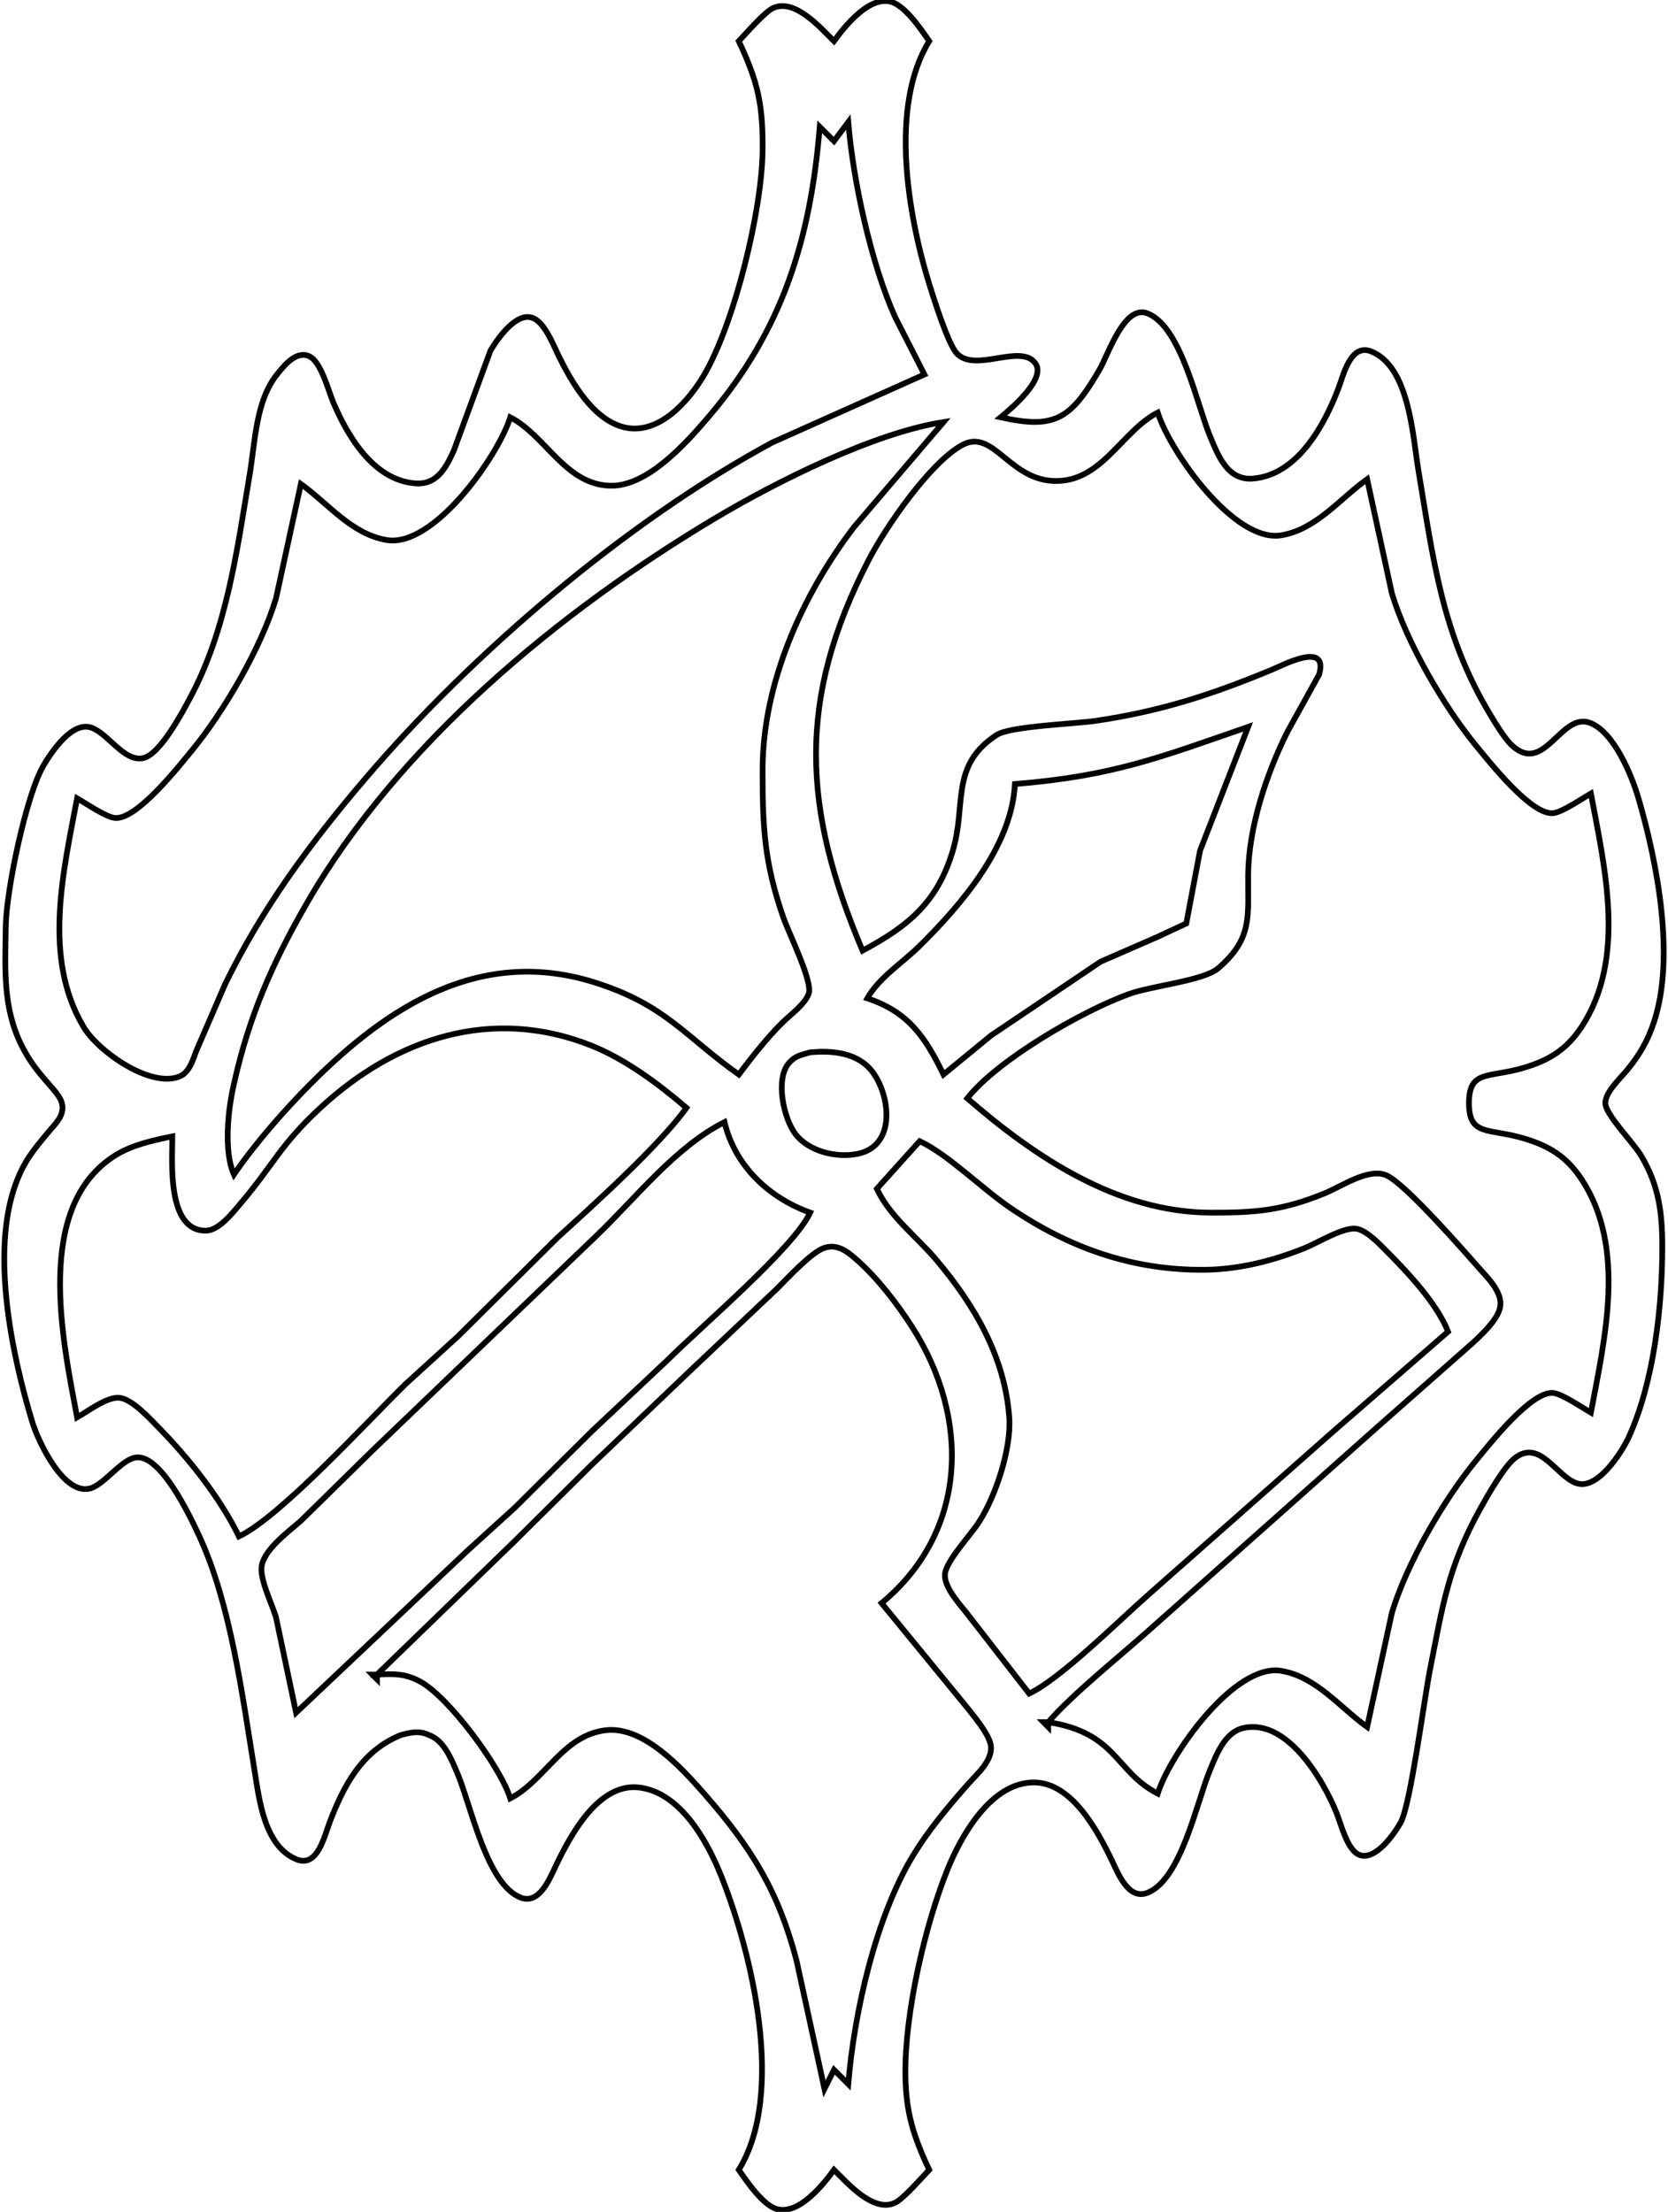 <?xml version="1.0" encoding="UTF-8" standalone="no"?>
<!DOCTYPE svg PUBLIC "-//W3C//DTD SVG 20010904//EN"
              "http://www.w3.org/TR/2001/REC-SVG-20010904/DTD/svg10.dtd">

<svg xmlns="http://www.w3.org/2000/svg"
     width="3.244in" height="4.3in"
     viewBox="0 0 292 387">
  <path id="Selection #1"
        fill="none" stroke="black" stroke-width="1"
        d="M 146.00,7.17
           C 143.60,4.82 139.11,-0.39 135.31,1.40
             133.86,2.07 130.61,5.83 129.33,7.17
             132.73,14.38 133.58,18.38 133.50,26.33
             133.38,36.87 128.60,56.40 123.31,65.50
             120.63,70.10 115.38,76.16 109.33,74.76
             103.84,73.48 100.07,66.86 97.76,62.17
             96.82,60.25 95.40,56.51 93.33,55.64
             90.43,54.42 87.10,59.24 85.86,61.33
             85.86,61.33 79.44,78.83 79.44,78.83
             78.07,81.84 76.49,84.87 72.67,84.56
             65.42,83.97 60.93,76.42 58.39,70.50
             57.48,68.37 56.22,63.25 54.12,62.31
             51.83,61.28 49.72,63.96 48.47,65.52
             44.79,70.14 44.67,77.22 43.71,83.00
             41.49,96.28 39.70,110.17 33.24,122.17
             31.82,124.81 28.04,131.92 25.13,132.62
             21.77,133.42 18.97,128.35 16.01,127.31
             12.69,126.13 9.12,131.40 7.67,133.83
             4.59,138.99 1.07,155.88 1.00,162.17
             0.92,169.46 0.43,176.27 3.82,183.00
             6.53,188.42 10.26,190.76 10.83,193.00
             11.38,195.10 9.76,196.54 8.54,198.00
             5.84,201.24 4.23,203.10 2.74,207.17
             -1.64,219.11 2.06,237.00 5.66,248.83
             6.72,252.32 11.32,262.02 16.01,260.36
             18.33,259.54 21.09,255.68 23.50,255.07
             27.96,253.94 33.33,265.42 34.91,268.83
             40.41,280.75 42.41,296.63 44.54,309.67
             45.37,314.76 46.22,323.07 51.96,325.36
             55.61,326.82 56.82,321.17 57.72,318.83
             60.20,312.38 63.32,306.37 70.17,303.59
             71.76,303.16 73.42,302.75 75.08,303.59
             77.75,304.48 79.12,308.02 80.16,310.50
             82.52,316.16 85.20,329.68 91.12,332.02
             94.47,333.35 96.27,328.59 97.37,326.33
             99.93,321.02 104.77,311.97 111.83,312.76
             119.02,313.57 123.73,322.01 126.15,328.00
             131.67,341.68 137.55,366.35 129.33,379.67
             130.75,381.71 133.58,385.92 136.07,386.56
             139.88,387.53 144.08,382.32 146.00,379.67
             148.40,382.02 152.89,387.23 156.69,385.43
             158.14,384.76 161.39,381.00 162.67,379.67
             159.89,373.78 158.57,369.57 158.50,363.00
             158.38,352.36 161.86,337.06 165.85,327.17
             168.27,321.16 173.50,311.87 181.00,311.88
             187.63,311.89 192.14,320.34 194.63,325.50
             195.73,327.76 197.53,332.52 200.88,331.19
             206.80,328.85 209.48,315.32 211.84,309.67
             212.98,306.92 214.45,303.06 217.70,302.35
             225.33,300.67 231.63,311.43 233.96,317.17
             234.77,319.18 235.82,323.61 237.88,324.52
             240.68,325.77 244.12,320.88 245.23,318.83
             246.94,315.70 249.32,297.25 250.33,292.17
             252.56,280.96 253.46,274.17 259.22,263.83
             260.46,261.61 263.40,256.42 265.32,255.02
             269.64,251.86 272.41,258.27 275.99,259.52
             279.62,260.81 283.94,254.12 285.19,251.33
             289.55,241.68 291.02,228.49 291.00,218.00
             290.99,212.12 290.38,207.33 287.27,202.17
             285.86,199.82 281.03,195.00 281.03,193.00
             281.03,191.04 283.70,188.64 284.89,187.17
             287.06,184.50 288.46,182.10 289.54,178.83
             293.31,167.45 290.12,150.92 286.83,139.67
             285.66,135.65 282.54,128.07 278.36,126.47
             273.22,124.51 270.36,135.80 264.61,130.34
             263.32,129.12 261.62,126.26 260.67,124.67
             252.42,110.85 250.88,97.70 248.29,82.17
             247.29,76.13 246.71,64.13 240.04,61.47
             236.39,60.02 235.18,65.66 234.28,68.00
             231.82,74.41 227.14,83.09 219.33,83.72
             214.89,84.08 213.26,79.72 211.84,76.33
             209.48,70.67 206.80,57.15 200.88,54.81
             196.82,53.20 194.05,61.95 192.47,64.67
             187.42,73.38 184.62,75.10 175.17,73.00
             177.03,71.47 183.28,66.22 181.22,63.50
             178.59,60.05 170.75,65.26 167.51,61.83
             165.95,60.18 163.47,52.20 162.67,49.67
             158.92,37.51 155.67,18.50 162.67,7.17
             161.25,5.12 158.42,0.91 155.92,0.27
             152.12,-0.70 147.92,4.52 146.00,7.17 Z
           M 148.50,21.33
           C 149.33,31.59 152.50,46.13 156.72,55.50
             156.72,55.50 161.83,65.50 161.83,65.50
             161.83,65.50 135.17,77.42 135.17,77.42
             109.63,91.23 82.61,114.32 63.86,136.33
             54.32,147.52 45.88,158.90 39.42,172.17
             39.42,172.17 34.38,183.83 34.38,183.83
             33.77,185.40 33.18,187.60 31.48,188.32
             26.44,190.47 17.21,184.01 14.63,179.67
             7.42,167.58 11.08,152.52 13.50,139.67
             15.06,140.56 18.60,143.00 20.17,143.11
             23.99,143.38 31.16,134.25 33.57,131.33
             39.25,124.43 45.75,113.24 48.32,104.67
             48.32,104.67 52.67,84.67 52.67,84.67
             57.47,88.11 61.52,93.42 67.67,94.47
             75.87,95.89 87.16,79.88 89.33,73.00
             95.55,76.20 98.93,84.77 106.83,84.97
             113.32,85.15 120.10,77.53 123.97,73.00
             136.97,57.82 141.90,41.87 143.50,22.17
             143.50,22.17 146.00,24.67 146.00,24.67
             146.00,24.67 148.50,21.33 148.50,21.33 Z
           M 202.67,72.17
           C 204.84,79.05 216.13,95.06 224.33,93.64
             230.47,92.58 234.52,87.27 239.33,83.83
             239.33,83.83 243.67,103.83 243.67,103.83
             246.25,112.41 252.75,123.60 258.43,130.50
             260.84,133.42 268.01,142.54 271.83,142.27
             273.40,142.17 276.94,139.72 278.50,138.83
             280.94,151.80 284.75,167.71 276.87,179.67
             274.27,183.60 271.27,185.47 266.83,186.80
             260.59,188.67 257.16,187.12 257.16,193.00
             257.16,198.88 260.59,197.33 266.83,199.20
             271.27,200.53 274.27,202.40 276.87,206.33
             284.75,218.29 280.94,234.20 278.50,247.17
             276.94,246.27 273.40,243.83 271.83,243.72
             268.01,243.46 260.84,252.58 258.43,255.50
             252.75,262.40 246.25,273.59 243.67,282.17
             243.67,282.17 239.33,302.17 239.33,302.17
             234.52,298.72 230.47,293.42 224.33,292.36
             216.13,290.94 204.84,306.95 202.67,313.83
             195.19,309.99 195.57,303.22 183.50,301.33
             187.83,296.37 195.82,289.98 201.00,285.37
             201.00,285.37 241.00,249.80 241.00,249.80
             241.00,249.80 256.00,236.57 256.00,236.57
             257.97,234.83 262.02,231.44 262.59,228.83
             263.14,226.32 260.72,223.88 259.19,222.17
             256.22,218.82 245.97,207.04 242.67,205.63
             239.55,204.31 234.85,207.59 231.83,208.82
             224.42,211.84 219.67,212.20 211.83,212.17
             195.56,212.09 181.17,202.44 169.33,192.17
             174.57,185.47 189.52,176.83 197.67,173.91
             201.70,172.46 210.72,171.59 213.26,169.41
             219.41,164.13 218.42,160.16 218.50,153.00
             218.60,144.71 221.70,135.38 225.39,128.00
             225.39,128.00 230.92,118.02 230.92,118.02
             232.64,112.08 224.62,116.35 222.67,117.16
             212.09,121.55 203.22,124.43 191.83,126.11
             187.92,126.68 176.78,127.03 174.41,128.62
             166.27,134.01 169.22,140.71 166.80,148.83
             164.10,157.86 159.06,162.00 151.00,166.33
             140.48,141.52 139.45,122.36 152.05,98.00
             155.05,92.19 162.88,80.82 168.50,77.82
             174.04,74.88 176.77,84.37 185.17,84.14
             193.07,83.93 196.45,75.37 202.67,72.17 Z
           M 165.17,73.83
           C 165.17,73.83 149.53,92.17 149.53,92.17
             140.43,104.07 133.52,119.51 133.50,134.67
             133.48,144.65 133.79,150.87 137.12,160.50
             138.06,163.21 142.27,171.67 141.59,173.80
             140.98,175.67 138.32,177.58 136.91,178.97
             134.46,181.37 131.41,185.22 129.33,188.00
             119.97,181.38 116.57,175.87 104.33,171.96
             84.30,165.53 68.02,175.92 54.33,189.67
             49.80,194.22 44.57,200.18 40.95,205.50
             39.12,201.39 39.92,194.06 40.95,189.67
             43.58,177.80 47.69,168.48 53.73,158.00
             69.74,130.23 97.86,106.96 125.17,90.67
             135.81,84.32 152.97,75.71 165.17,73.83 Z
           M 218.50,127.17
           C 218.50,127.17 210.08,148.83 210.08,148.83
             210.08,148.83 207.67,161.57 207.67,161.57
             207.67,161.57 202.67,163.90 202.67,163.90
             202.67,163.90 192.67,168.26 192.67,168.26
             192.67,168.26 173.50,181.17 173.50,181.17
             173.50,181.17 165.17,188.00 165.17,188.00
             161.99,181.49 159.07,177.07 151.83,174.67
             153.91,171.00 157.97,168.48 161.00,165.49
             168.38,158.19 177.13,147.99 177.67,137.17
             194.71,135.78 202.79,132.62 218.50,127.17 Z
           M 120.17,193.83
           C 115.53,200.31 103.88,210.85 97.67,216.47
             97.67,216.47 80.17,233.82 80.17,233.82
             80.17,233.82 71.00,242.17 71.00,242.17
             64.48,248.54 49.06,265.42 41.83,268.83
             38.49,261.98 32.98,255.09 27.66,249.67
             26.12,248.10 23.20,244.90 21.00,244.58
             18.88,244.27 15.41,246.91 13.50,248.00
             10.97,234.52 5.88,211.13 20.17,202.16
             23.12,200.31 26.79,199.52 30.17,198.83
             30.17,203.12 29.15,215.33 36.00,215.33
             38.35,215.33 40.78,212.13 42.17,210.50
             47.94,203.70 49.01,200.40 56.00,193.91
             69.28,181.57 86.14,176.04 103.50,182.93
             109.47,185.31 115.32,189.67 120.17,193.83 Z
           M 141.83,184.12
           C 145.66,183.76 150.13,184.17 152.67,187.45
             155.82,191.52 157.02,200.47 150.15,201.88
             146.50,202.63 141.72,201.52 139.32,198.51
             137.18,195.80 135.63,188.72 138.17,185.92
             139.28,184.68 140.37,184.56 141.83,184.12 Z
           M 126.83,196.33
           C 128.65,203.97 134.57,209.56 141.83,212.17
             138.85,218.47 122.79,232.04 116.83,238.00
             116.83,238.00 103.50,250.53 103.50,250.53
             103.50,250.53 90.17,263.76 90.17,263.76
             90.17,263.76 81.83,271.33 81.83,271.33
             81.83,271.33 51.83,299.67 51.83,299.67
             51.83,299.67 48.32,283.00 48.32,283.00
             47.60,280.58 45.33,276.09 45.84,273.83
             46.49,270.92 50.49,268.01 52.67,266.10
             52.67,266.10 65.17,253.83 65.17,253.83
             65.17,253.83 104.33,216.30 104.33,216.30
             111.32,209.62 118.22,200.67 126.83,196.33 Z
           M 253.50,233.00
           C 253.50,233.00 233.50,250.37 233.50,250.37
             233.50,250.37 201.00,279.07 201.00,279.07
             195.90,283.54 185.63,293.77 180.17,296.33
             180.17,296.33 169.17,282.17 169.17,282.17
             167.85,280.51 165.30,277.72 165.42,275.50
             165.53,273.23 169.92,268.61 171.37,266.33
             174.32,261.76 177.07,253.46 176.68,248.00
             175.92,237.47 170.64,228.42 163.97,220.50
             160.45,216.32 155.85,212.97 153.50,208.00
             153.50,208.00 161.00,199.67 161.00,199.67
             165.93,201.96 171.76,207.85 176.83,211.31
             187.23,218.40 198.38,222.31 211.00,222.17
             217.01,222.09 222.96,220.58 228.50,218.33
             230.81,217.39 235.51,214.47 237.67,215.03
             239.39,215.47 241.42,217.59 242.66,218.84
             246.40,222.58 251.58,228.11 253.50,233.00 Z
           M 154.33,280.50
           C 154.33,280.50 168.67,298.00 168.67,298.00
             170.02,299.69 173.24,303.42 173.47,305.50
             173.75,308.10 171.04,310.39 169.47,312.17
             165.98,316.11 162.58,320.17 159.84,324.67
             153.31,335.40 149.52,352.15 148.50,364.67
             148.50,364.67 146.00,362.17 146.00,362.17
             146.00,362.17 144.33,365.50 144.33,365.50
             144.33,365.50 139.43,343.00 139.43,343.00
             136.22,330.81 131.53,323.27 123.26,313.83
             119.33,309.35 112.61,301.94 106.00,302.75
             98.48,303.67 95.43,311.53 89.33,314.67
             87.57,309.11 78.54,296.88 73.49,294.19
             70.80,292.76 68.90,292.88 66.00,293.00
             66.00,293.00 90.17,269.59 90.17,269.59
             90.17,269.59 103.50,256.37 103.50,256.37
             103.50,256.37 121.00,239.67 121.00,239.67
             121.00,239.67 136.00,225.50 136.00,225.50
             137.81,223.69 142.08,219.05 144.33,218.33
             146.73,217.57 148.48,219.10 150.17,220.59
             153.67,223.70 157.14,228.22 159.67,232.17
             169.80,247.92 169.60,267.87 154.33,280.50 Z
           M 66.00,293.00
           C 66.00,293.00 66.00,293.83 66.00,293.83
             66.00,293.83 65.17,293.00 65.17,293.00
             65.17,293.00 66.00,293.00 66.00,293.00 Z
           M 183.50,301.33
           C 183.50,301.33 183.50,302.17 183.50,302.17
             183.50,302.17 182.67,301.33 182.67,301.33
             182.67,301.33 183.50,301.33 183.50,301.33 Z" />
</svg>
